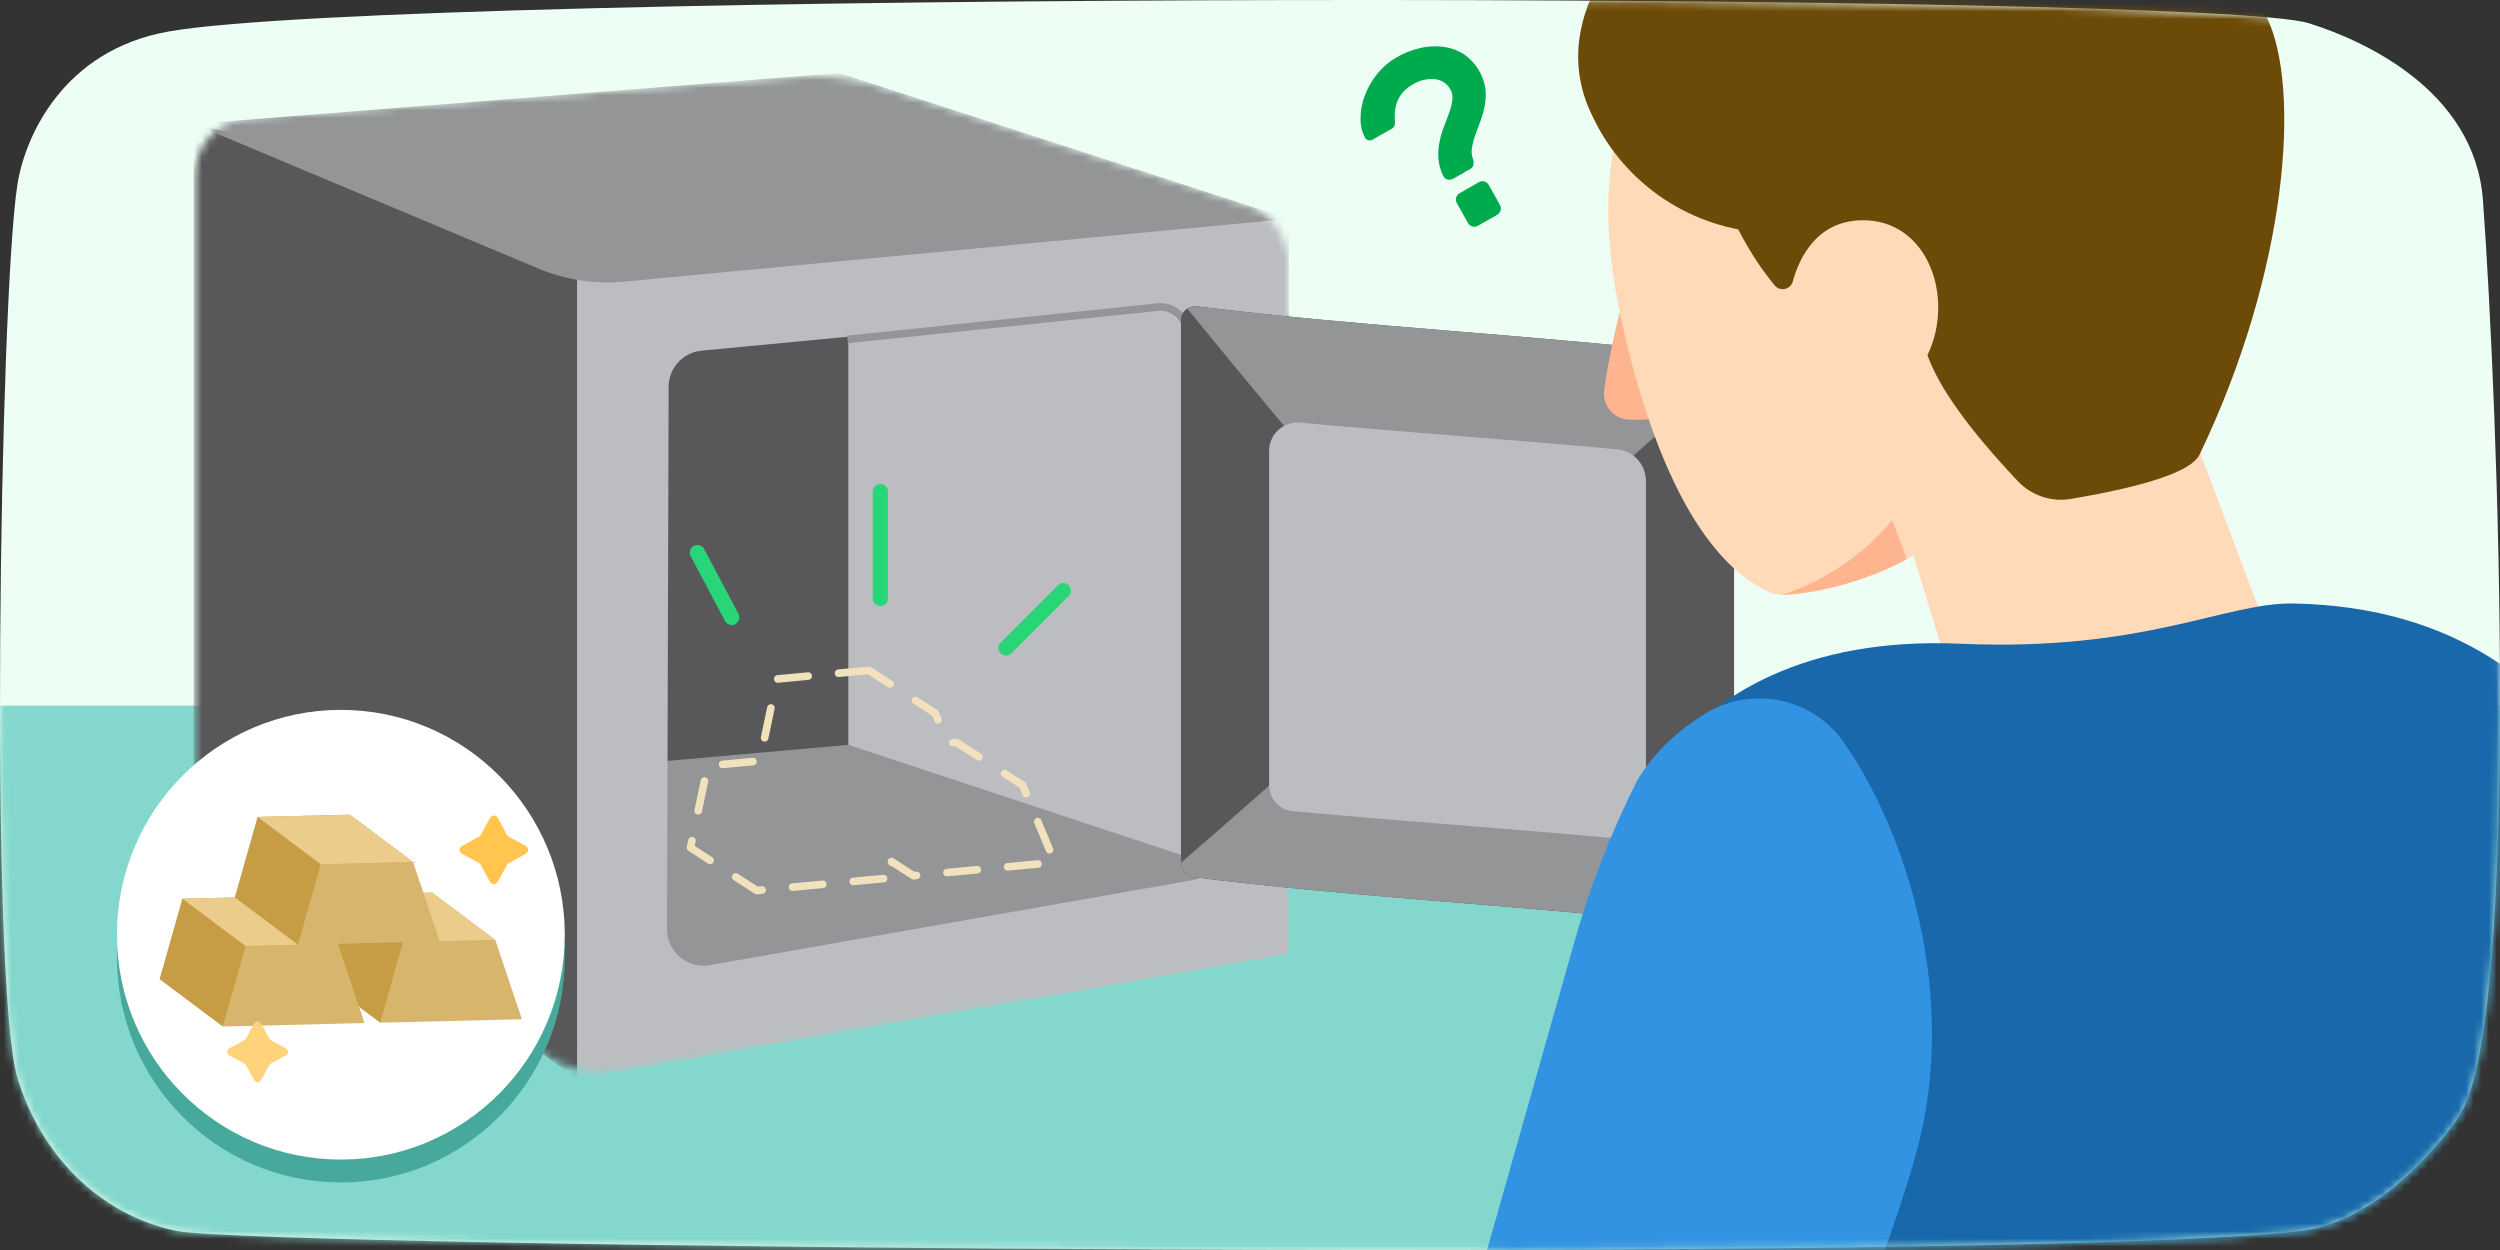 <svg width="328" height="164" viewBox="0 0 328 164" fill="none" xmlns="http://www.w3.org/2000/svg">
<rect x="0" y="0" width="328" height="164" fill="#333333" stroke="none"/>
<path d="M23.219 161.504C33.681 163.667 265.053 165.826 301.876 161.504C312.777 160.224 321.503 148.276 322.776 146.203C330.736 133.238 327.751 53.279 325.761 26.266C324.69 11.728 309.838 5.196 302.871 3.035C289.548 -1.098 53.28 -1.264 22.223 4.116C8.328 6.522 3.291 17.871 2.291 24.18C-0.042 38.885 -1.421 129.331 2.319 141.514C5.305 151.239 12.769 159.343 23.219 161.504Z" fill="#EDFFF5"/>
<mask id="mask0_5567_154710" style="mask-type:alpha" maskUnits="userSpaceOnUse" x="0" y="0" width="328" height="164">
<path fill-rule="evenodd" clip-rule="evenodd" d="M23.219 161.504C33.681 163.667 265.053 165.826 301.876 161.504C312.777 160.224 321.503 148.276 322.776 146.203C330.736 133.238 327.751 53.279 325.761 26.266C324.69 11.728 309.838 5.196 302.871 3.035C289.548 -1.098 53.28 -1.264 22.223 4.116C8.328 6.522 3.291 17.871 2.291 24.18C-0.042 38.885 -1.421 129.331 2.319 141.514C5.305 151.239 12.769 159.343 23.219 161.504Z" fill="white"/>
</mask>
<g mask="url(#mask0_5567_154710)">
<path d="M-26 239.46H367.984V92.58H-26V239.46Z" fill="#84D7CC"/>
<path d="M36.152 103.437L119.317 98.179V18.601L36.152 25.551V103.437Z" fill="#58585B"/>
<path d="M111.302 20.767V97.725L167.113 123.619L167.91 31.929L111.302 20.767Z" fill="#BBBDC0"/>
<path d="M111.302 97.725L34.792 104.513L77.734 134.249L166.512 115.987L111.302 97.725Z" fill="#939597"/>
<path fill-rule="evenodd" clip-rule="evenodd" d="M113.997 87.95L101.933 89.089L99.687 99.831L92.84 100.477L90.594 111.219L99.289 116.837L117.817 115.088L116.956 113.02L119.858 114.895L138.385 113.146L134.168 103.014L125.473 97.396L125.472 97.396L124.331 97.504L122.693 93.568L122.693 93.568L122.693 93.568L117.725 90.357L113.998 87.95L113.997 87.95Z" stroke="#F1E1BD" stroke-linecap="round" stroke-linejoin="round" stroke-dasharray="4"/>
<mask id="mask1_5567_154710" style="mask-type:alpha" maskUnits="userSpaceOnUse" x="25" y="9" width="211" height="132">
<path fill-rule="evenodd" clip-rule="evenodd" d="M104.915 10.052L32.578 15.464C28.638 15.759 25.592 19.043 25.592 22.993V101.877C25.592 103.645 26.44 105.306 27.871 106.342L70.815 138.015C73.941 140.279 77.849 141.183 81.652 140.524L132.152 131.764L169.016 130.036C169.016 130.036 232.376 123.7 231.8 122.548C231.224 121.396 235.832 77.043 235.832 77.043L227.768 41.331H169.016V34.431C169.016 30.99 166.798 27.942 163.525 26.883L115.367 11.303C112.646 10.422 109.807 9.976 106.955 9.976C106.276 9.976 105.595 10.001 104.915 10.052Z" fill="white"/>
</mask>
<g mask="url(#mask1_5567_154710)">
<path fill-rule="evenodd" clip-rule="evenodd" d="M75.71 141.558L75.585 28.656H169.119L169.029 125.129L75.71 141.558ZM156.382 115.487C158.663 115.085 160.327 113.105 160.329 110.789L160.391 44.759C160.393 41.941 157.968 39.734 155.163 40.001L92.048 46.004C89.602 46.237 87.732 48.287 87.725 50.743L87.514 121.909C87.506 124.883 90.188 127.141 93.117 126.626L156.382 115.487Z" fill="#BBBDC0"/>
</g>
<mask id="mask2_5567_154710" style="mask-type:alpha" maskUnits="userSpaceOnUse" x="25" y="9" width="211" height="132">
<path fill-rule="evenodd" clip-rule="evenodd" d="M104.915 10.052L32.578 15.464C28.638 15.759 25.592 19.043 25.592 22.993V101.877C25.592 103.645 26.44 105.306 27.871 106.342L70.815 138.015C73.941 140.279 77.849 141.183 81.652 140.524L132.152 131.764L169.016 130.036C169.016 130.036 232.376 123.7 231.8 122.548C231.224 121.396 235.832 77.043 235.832 77.043L227.768 41.331H169.016V34.431C169.016 30.99 166.798 27.942 163.525 26.883L115.367 11.303C112.646 10.422 109.807 9.976 106.955 9.976C106.276 9.976 105.595 10.001 104.915 10.052Z" fill="white"/>
</mask>
<g mask="url(#mask2_5567_154710)">
<path d="M111.19 44.532L151.878 40.297C153.82 40.095 155.557 41.505 155.759 43.447C155.772 43.568 155.778 43.691 155.778 43.813V43.813V43.813" stroke="#939597"/>
</g>
<mask id="mask3_5567_154710" style="mask-type:alpha" maskUnits="userSpaceOnUse" x="25" y="9" width="211" height="132">
<path fill-rule="evenodd" clip-rule="evenodd" d="M104.915 10.052L32.578 15.464C28.638 15.759 25.592 19.043 25.592 22.993V101.877C25.592 103.645 26.44 105.306 27.871 106.342L70.815 138.015C73.941 140.279 77.849 141.183 81.652 140.524L132.152 131.764L169.016 130.036C169.016 130.036 232.376 123.7 231.8 122.548C231.224 121.396 235.832 77.043 235.832 77.043L227.768 41.331H169.016V34.431C169.016 30.99 166.798 27.942 163.525 26.883L115.367 11.303C112.646 10.422 109.807 9.976 106.955 9.976C106.276 9.976 105.595 10.001 104.915 10.052Z" fill="white"/>
</mask>
<g mask="url(#mask3_5567_154710)">
<path d="M25.407 104.825L75.71 141.558V28.656L25.407 16.257V104.825Z" fill="#58585B"/>
</g>
<mask id="mask4_5567_154710" style="mask-type:alpha" maskUnits="userSpaceOnUse" x="25" y="9" width="211" height="132">
<path fill-rule="evenodd" clip-rule="evenodd" d="M104.915 10.052L32.578 15.464C28.638 15.759 25.592 19.043 25.592 22.993V101.877C25.592 103.645 26.44 105.306 27.871 106.342L70.815 138.015C73.941 140.279 77.849 141.183 81.652 140.524L132.152 131.764L169.016 130.036C169.016 130.036 232.376 123.7 231.8 122.548C231.224 121.396 235.832 77.043 235.832 77.043L227.768 41.331H169.016V34.431C169.016 30.99 166.798 27.942 163.525 26.883L115.367 11.303C112.646 10.422 109.807 9.976 106.955 9.976C106.276 9.976 105.595 10.001 104.915 10.052Z" fill="white"/>
</mask>
<g mask="url(#mask4_5567_154710)">
<path d="M169.119 28.709L81.915 36.948C78.06 37.312 74.175 36.719 70.604 35.221L25.407 16.257L110.107 9.576L169.119 28.709Z" fill="#939597"/>
</g>
<path d="M220.167 121.068C198.984 118.754 177.693 117.724 156.544 115.072C155.63 114.946 154.951 114.162 154.951 113.239V42.043C154.951 40.913 155.952 40.046 157.07 40.197C178.653 42.864 200.381 43.883 221.986 46.342C225.153 46.736 227.505 49.455 227.505 52.654V114.612C227.505 118.524 224.04 121.528 220.167 121.068Z" fill="#484943"/>
<path d="M155.778 40.508C155.286 40.84 154.951 41.395 154.951 42.043V113.173C166.915 102.884 178.587 92.282 190.219 81.622C178.618 68.016 167.075 54.368 155.778 40.508Z" fill="#58585B"/>
<path d="M156.545 115.072C177.693 117.725 198.984 118.754 220.167 121.068C221.202 121.191 222.206 121.059 223.124 120.735C212.301 107.573 201.277 94.586 190.219 81.622C178.587 92.282 166.915 102.885 154.951 113.173V113.238C154.951 114.163 155.63 114.947 156.545 115.072Z" fill="#939597"/>
<path d="M227.506 114.611V52.654C227.506 51.357 227.113 50.142 226.442 49.126C214.162 59.732 202.177 70.656 190.219 81.622C201.277 94.586 212.301 107.573 223.124 120.734C225.643 119.847 227.506 117.478 227.506 114.611Z" fill="#58585B"/>
<path d="M226.443 49.126C225.459 47.636 223.868 46.576 221.985 46.342C200.381 43.883 178.653 42.864 157.07 40.197C156.593 40.132 156.144 40.261 155.778 40.508C167.075 54.368 178.618 68.015 190.219 81.622C202.177 70.656 214.162 59.732 226.443 49.126Z" fill="#939597"/>
<path d="M210.945 109.894C197.156 108.645 183.342 107.708 169.558 106.412C167.81 106.237 166.512 104.784 166.512 103.019V59.123C166.512 56.964 168.424 55.239 170.561 55.45C184.426 56.727 198.319 57.668 212.184 58.952C214.342 59.166 215.945 60.959 215.945 63.139V105.352C215.945 108.018 213.584 110.148 210.945 109.894Z" fill="#BBBDC0"/>
</g>
<mask id="mask5_5567_154710" style="mask-type:alpha" maskUnits="userSpaceOnUse" x="0" y="0" width="328" height="164">
<path fill-rule="evenodd" clip-rule="evenodd" d="M23.219 161.504C33.681 163.667 265.053 165.826 301.876 161.504C312.777 160.224 321.503 148.276 322.776 146.203C330.736 133.238 327.751 53.279 325.761 26.266C324.69 11.728 309.838 5.196 302.871 3.035C289.548 -1.098 53.28 -1.264 22.223 4.116C8.328 6.522 3.291 17.871 2.291 24.18C-0.042 38.885 -1.421 129.331 2.319 141.514C5.305 151.239 12.769 159.343 23.219 161.504Z" fill="white"/>
</mask>
<g mask="url(#mask5_5567_154710)">
<path d="M284.961 49.557L301.422 93.329L259.876 101.742L248.129 63.438L284.961 49.557Z" fill="#FFDAB8"/>
<path d="M212.49 40.968C212.49 40.968 210.966 47.14 210.466 51.181C210.229 53.082 211.565 54.882 213.475 55.025C214.543 55.105 215.617 55.087 216.687 54.969L212.49 40.968Z" fill="#FFB490"/>
<path d="M221.755 0.552C216.319 6.392 207.04 16.892 212.845 42.542C218.796 68.886 227.534 75.674 232.245 77.73C235.339 79.123 247.629 75.669 253.191 71.507C260.172 66.271 274.143 51.863 277.445 35.998C281.337 17.325 275.972 -3.822 262.335 -7.982C243.056 -13.816 226.384 -4.364 221.755 0.552Z" fill="#FFDAB8"/>
<path d="M250.177 73.36C245.104 76.093 239.502 77.697 233.75 78.058C239.415 76.232 244.442 72.833 248.248 68.258L250.177 73.36Z" fill="#FFB490"/>
<path d="M231.906 30.542C222.064 30.113 213.259 24.293 209.011 15.403C201.218 0.015 219.242 -13.469 219.242 -13.469L231.906 30.542Z" fill="#6C4A07"/>
<path d="M244.232 28.899C238.34 29.017 236.068 33.824 235.214 36.924C234.92 37.998 233.553 38.299 232.84 37.445C223.142 25.817 220.559 5.846 220.208 2.726C220.177 2.445 220.23 2.178 220.365 1.928C222.018 -1.111 233.986 -21.156 262.487 -21.766C279.036 -22.118 291.899 -8.911 297.394 2.264C301.922 11.476 300.173 35.521 288.582 59.642C287.553 61.783 281.927 63.722 271.702 65.458H271.702C269.141 65.892 266.531 65.019 264.748 63.131C258.331 56.338 254.376 50.827 252.883 46.597C256.528 39.07 252.942 28.725 244.232 28.899Z" fill="#6C4A07"/>
<path d="M257.238 84.459C215.937 82.643 210.439 115.775 210.439 115.775C210.439 115.775 226.982 231.839 242.343 254.652L358.999 239.284C358.999 239.284 357.522 165.457 348.954 122.172C348.954 122.172 344.165 79.972 300.888 79.177C292.015 79.016 281.345 85.519 257.238 84.459Z" fill="#1868AB"/>
<path d="M241.983 97.495C237.823 91.468 229.714 89.851 223.518 93.754C220.301 95.781 217.036 98.588 214.811 102.385C211.298 109.341 208.48 116.628 206.398 124.137C202.26 138.787 195.536 162.464 192.063 174.685C190.657 179.633 192.597 185.006 196.98 187.698C205.901 193.177 216.115 196.217 226.589 196.503C231.421 196.635 235.8 193.683 237.615 189.202C241.67 179.189 248.897 160.815 251.567 150.695C256.783 131.032 250.523 109.873 241.983 97.495Z" fill="#3393E3"/>
</g>
<mask id="mask6_5567_154710" style="mask-type:alpha" maskUnits="userSpaceOnUse" x="0" y="0" width="328" height="164">
<path fill-rule="evenodd" clip-rule="evenodd" d="M23.219 161.504C33.681 163.667 265.053 165.826 301.876 161.504C312.777 160.224 321.503 148.276 322.776 146.203C330.736 133.238 327.751 53.279 325.761 26.266C324.69 11.728 309.838 5.196 302.871 3.035C289.548 -1.098 53.28 -1.264 22.223 4.116C8.328 6.522 3.291 17.871 2.291 24.18C-0.042 38.885 -1.421 129.331 2.319 141.514C5.305 151.239 12.769 159.343 23.219 161.504Z" fill="white"/>
</mask>
<g mask="url(#mask6_5567_154710)">
<path d="M15.342 125.636C15.342 141.928 28.495 155.136 44.72 155.136C60.945 155.136 74.099 141.928 74.099 125.636C74.099 109.343 60.945 96.136 44.72 96.136C28.495 96.136 15.342 109.343 15.342 125.636Z" fill="#47A99C"/>
<path d="M15.342 122.636C15.342 138.928 28.495 152.136 44.72 152.136C60.945 152.136 74.099 138.928 74.099 122.636C74.099 106.343 60.945 93.136 44.72 93.136C28.495 93.136 15.342 106.343 15.342 122.636Z" fill="white"/>
<path d="M49.875 134.175L59.112 127.537L60.196 127.511L59.992 126.904L64.98 123.321L56.697 117.11L44.582 117.404L41.592 127.963L49.875 134.175Z" fill="#C69C45"/>
<path d="M52.865 123.616L64.98 123.321L68.479 133.722L49.875 134.175L52.865 123.616Z" fill="#D8B56D"/>
<path d="M64.98 123.321L56.697 117.11L44.582 117.405L52.865 123.616L64.98 123.321Z" fill="#ECCC8B"/>
<path d="M29.221 134.677L38.458 128.04L39.543 128.013L39.339 127.407L44.326 123.823L36.043 117.613L23.928 117.907L20.939 128.465L29.221 134.677Z" fill="#C69C45"/>
<path d="M32.212 124.118L44.326 123.823L47.826 134.225L29.222 134.677L32.212 124.118Z" fill="#D8B56D"/>
<path d="M44.326 123.823L36.043 117.613L23.929 117.907L32.212 124.118L44.326 123.823Z" fill="#ECCC8B"/>
<path d="M39.087 123.951L48.324 117.314L49.409 117.288L49.205 116.681L54.191 113.097L45.909 106.886L33.794 107.181L30.804 117.74L39.087 123.951Z" fill="#C69C45"/>
<path d="M42.077 113.392L54.192 113.098L57.692 123.499L39.087 123.951L42.077 113.392Z" fill="#D8B56D"/>
<path d="M54.191 113.098L45.909 106.887L33.794 107.181L42.077 113.392L54.191 113.098Z" fill="#ECCC8B"/>
<path d="M65.296 107.297L66.606 109.691L68.999 111C69.394 111.216 69.394 111.784 68.999 112L66.606 113.309L65.296 115.703C65.08 116.099 64.512 116.099 64.296 115.703L62.986 113.309L60.592 112C60.197 111.784 60.197 111.216 60.592 111L62.986 109.691L64.296 107.297C64.512 106.901 65.08 106.901 65.296 107.297Z" fill="#FFC54F"/>
<path d="M34.24 134.264L35.405 136.392L37.532 137.555C37.883 137.748 37.883 138.252 37.532 138.445L35.405 139.608L34.24 141.736C34.049 142.088 33.543 142.088 33.352 141.736L32.187 139.608L30.059 138.445C29.707 138.252 29.707 137.748 30.059 137.555L32.187 136.392L33.352 134.264C33.543 133.912 34.049 133.912 34.24 134.264Z" fill="#FFD37B"/>
</g>
<mask id="mask7_5567_154710" style="mask-type:alpha" maskUnits="userSpaceOnUse" x="0" y="0" width="328" height="164">
<path fill-rule="evenodd" clip-rule="evenodd" d="M23.219 161.504C33.681 163.667 265.053 165.826 301.876 161.504C312.777 160.224 321.503 148.276 322.776 146.203C330.736 133.238 327.751 53.279 325.761 26.266C324.69 11.728 309.838 5.196 302.871 3.035C289.548 -1.098 53.28 -1.264 22.223 4.116C8.328 6.522 3.291 17.871 2.291 24.18C-0.042 38.885 -1.421 129.331 2.319 141.514C5.305 151.239 12.769 159.343 23.219 161.504Z" fill="white"/>
</mask>
<g mask="url(#mask7_5567_154710)">
<path fill-rule="evenodd" clip-rule="evenodd" d="M186.248 6.322C185.212 6.567 184.217 6.96 183.292 7.488C182.272 8.061 181.374 8.83 180.648 9.751C179.964 10.605 179.42 11.564 179.036 12.59C178.691 13.527 178.51 14.517 178.502 15.515C178.482 16.388 178.676 17.251 179.066 18.029C179.159 18.215 179.329 18.35 179.53 18.399C179.72 18.448 179.922 18.418 180.091 18.317L182.509 16.944C182.721 16.853 182.886 16.68 182.968 16.464C183.023 16.243 183.036 16.015 183.008 15.79C182.853 13.63 183.622 12.067 185.315 11.103C186.196 10.541 187.237 10.291 188.273 10.393C189.122 10.475 189.875 10.971 190.286 11.722C190.523 12.138 190.617 12.622 190.554 13.099C190.479 13.65 190.345 14.191 190.157 14.714C189.956 15.297 189.726 15.91 189.467 16.554C189.21 17.213 189.01 17.893 188.87 18.586C188.722 19.306 188.669 20.043 188.714 20.775C188.773 21.591 188.997 22.386 189.371 23.11C189.471 23.337 189.675 23.501 189.917 23.549C190.158 23.618 190.416 23.586 190.636 23.461L192.909 22.167C193.122 22.057 193.27 21.854 193.311 21.617C193.363 21.376 193.346 21.125 193.262 20.894C193.076 20.401 193.03 19.866 193.127 19.348C193.229 18.764 193.384 18.189 193.59 17.633C193.687 17.365 193.788 17.093 193.892 16.812C194.014 16.48 194.142 16.136 194.271 15.776C194.514 15.123 194.696 14.448 194.817 13.761C194.944 13.055 194.968 12.333 194.883 11.62C194.599 9.764 193.555 8.115 192.005 7.073C191.173 6.566 190.242 6.244 189.275 6.128C188.263 6.011 187.238 6.077 186.248 6.322ZM195.315 24.249C195.062 23.806 194.504 23.645 194.054 23.886L191.489 25.357C191.041 25.61 190.879 26.179 191.124 26.632L192.608 29.276C192.862 29.722 193.423 29.884 193.875 29.638L196.446 28.173C196.662 28.05 196.819 27.845 196.882 27.605C196.952 27.368 196.922 27.113 196.8 26.9L195.315 24.249Z" fill="#00AB4E"/>
</g>
<path d="M96 81L91.5 72.5" stroke="#28D677" stroke-width="2" stroke-linecap="round"/>
<path d="M115.5 78.5V64.5" stroke="#28D677" stroke-width="2" stroke-linecap="round"/>
<path d="M132 85L139.5 77.5" stroke="#28D677" stroke-width="2" stroke-linecap="round"/>
</svg>
